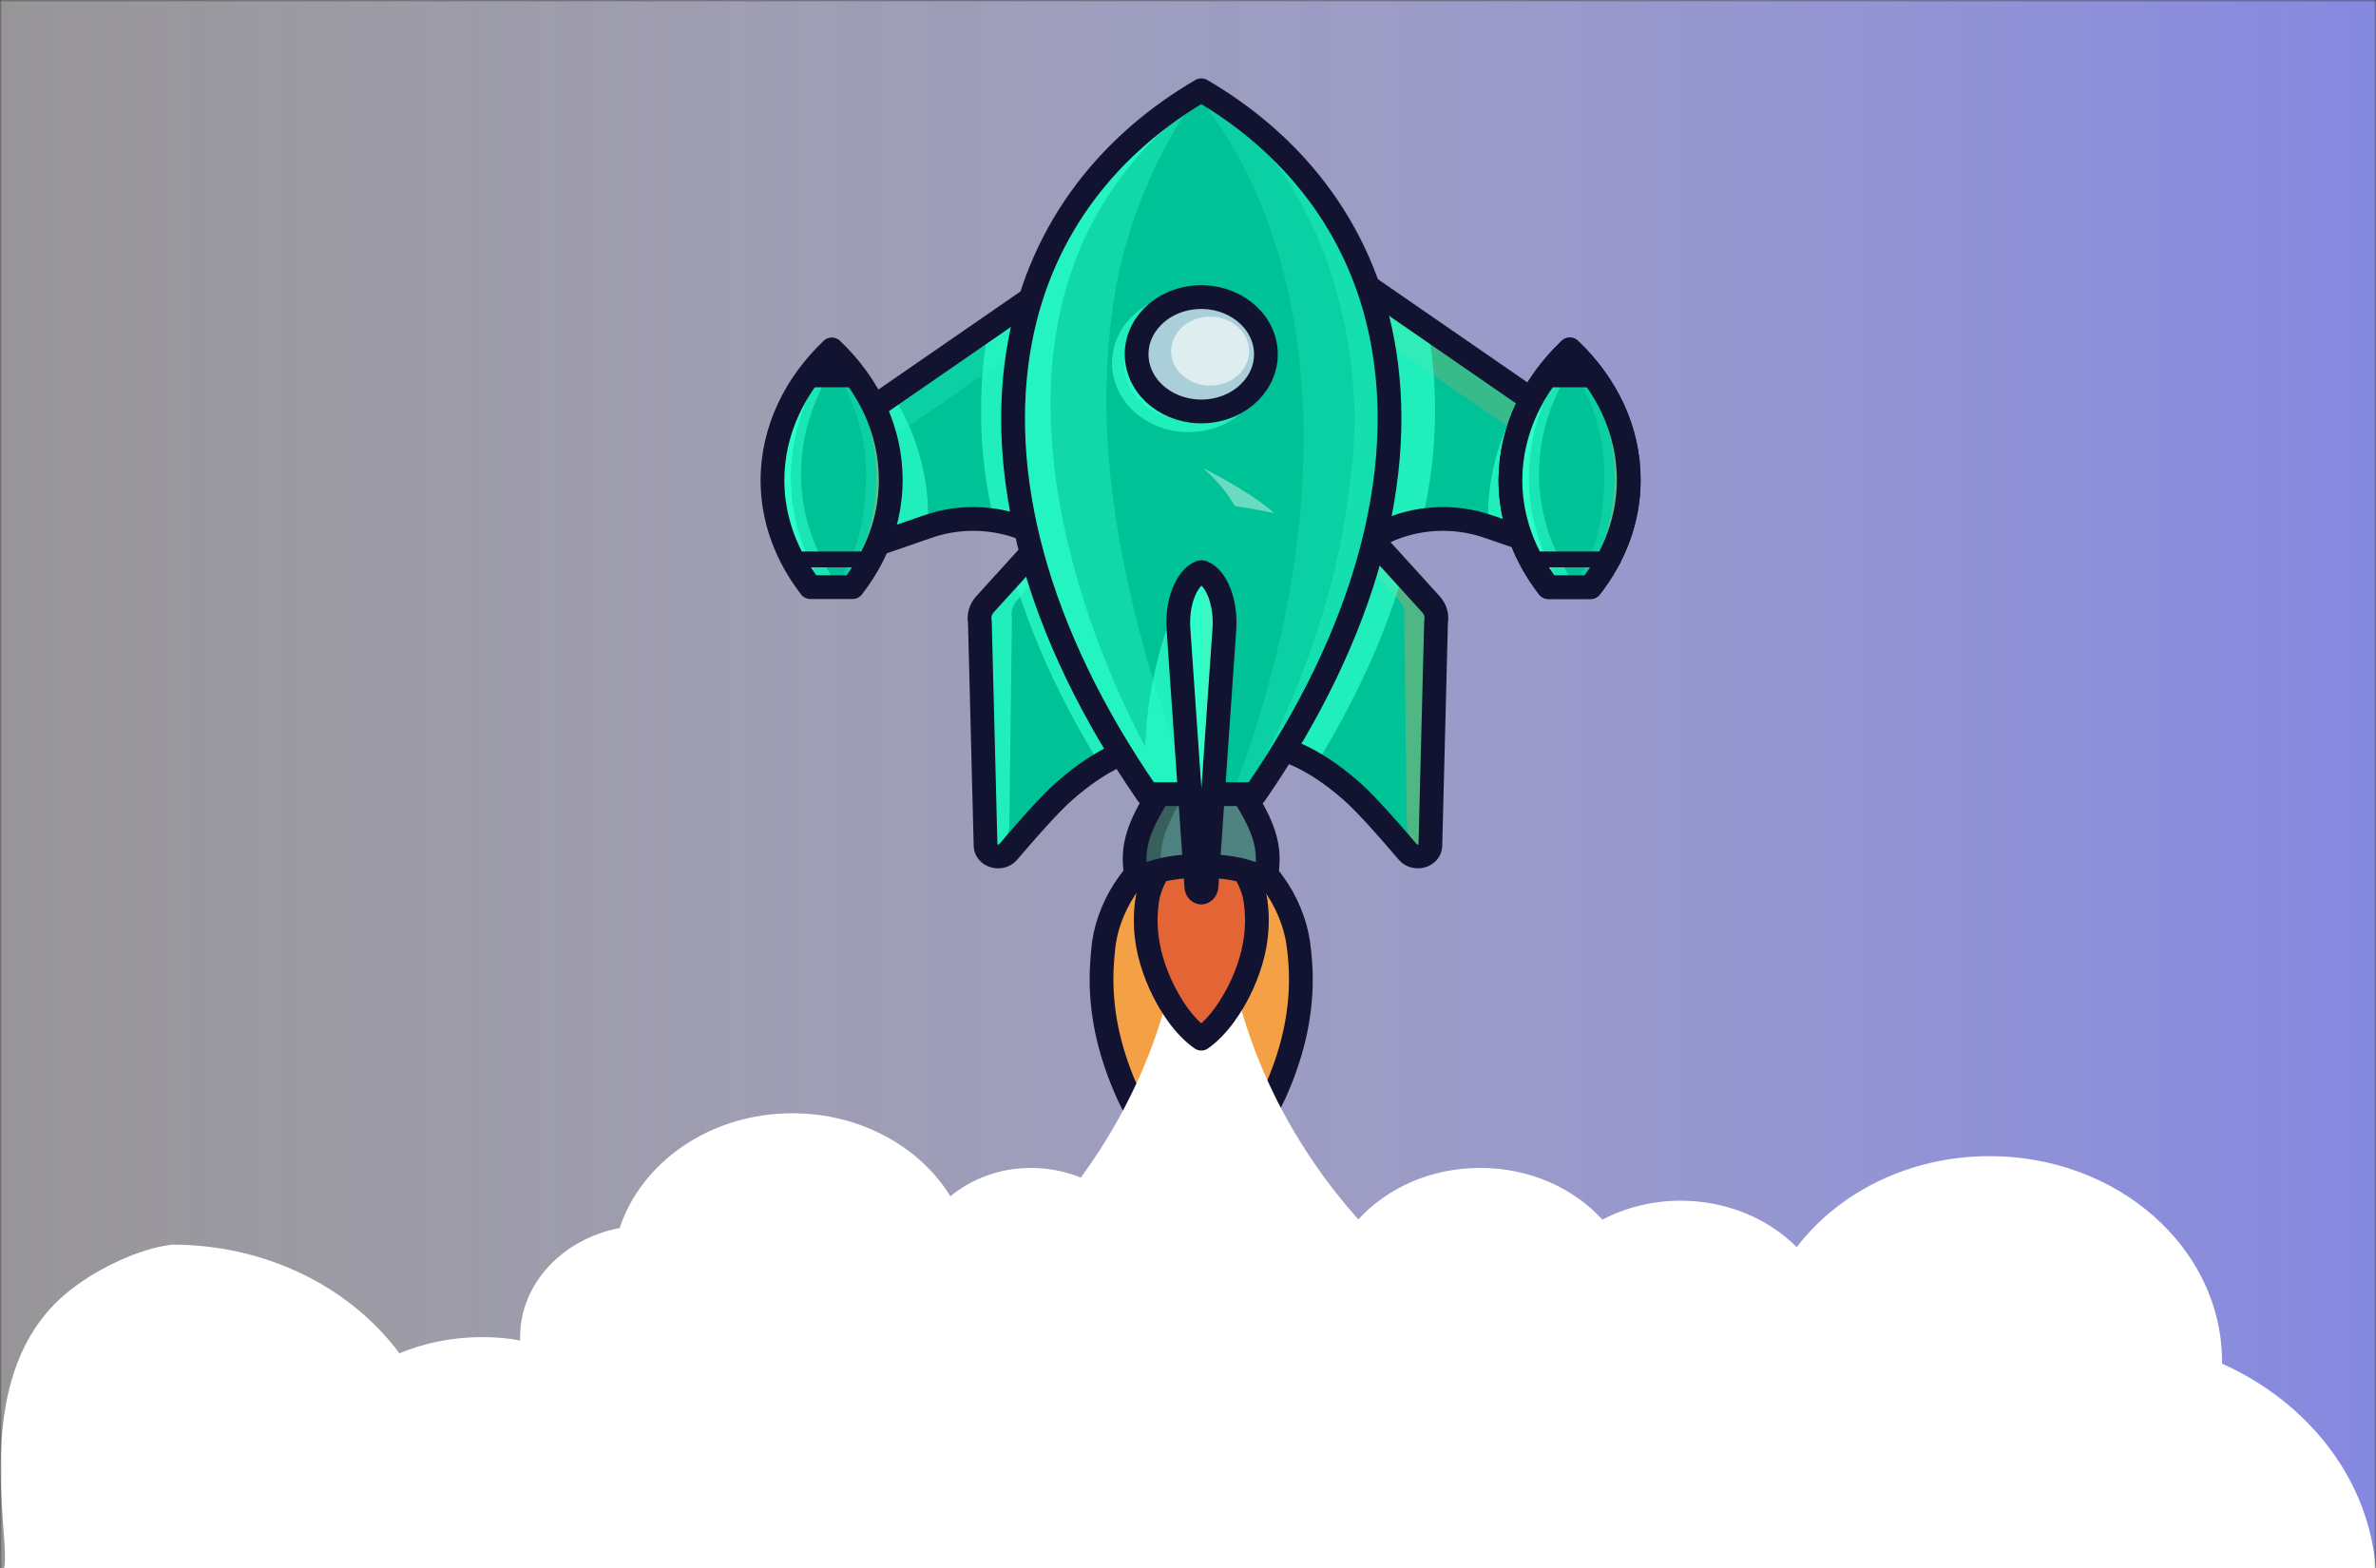 <svg width="600" height="396" viewBox="0 0 600 396" fill="none" xmlns="http://www.w3.org/2000/svg">
<rect x="0" y="0" width="600" height="396" fill="#333333" stroke="none"/>
<g clip-path="url(#clip0_363_13727)">
<mask id="mask0_363_13727" style="mask-type:luminance" maskUnits="userSpaceOnUse" x="0" y="0" width="600" height="397">
<path d="M0 0H600V397H0V0Z" fill="white"/>
</mask>
<g mask="url(#mask0_363_13727)">
<path d="M0 0H600V397H0V0Z" fill="url(#paint0_linear_363_13727)"/>
<path d="M303.18 117.78C295.485 121.167 288.342 125.235 282.06 130.011C295.768 127.169 310.545 127.168 324.252 129.98C318.017 125.234 310.874 121.167 303.18 117.78Z" fill="#00C297" stroke="#00C297"/>
<path d="M326.28 130.931C311.34 127.517 294.96 127.517 280.02 130.971C286.8 125.532 294.66 120.966 303.18 117.234C311.7 120.966 319.56 125.532 326.28 130.931Z" fill="#00C297" stroke="#00C297" stroke-width="6" stroke-miterlimit="10" stroke-linecap="round" stroke-linejoin="round"/>
<path d="M278.16 247.289C278.16 257.162 280.5 266.611 284.82 276.22C284.94 276.538 285.12 276.857 285.3 277.228C289.62 286.359 295.8 295.489 303.3 300.851C311.04 295.33 317.34 285.828 321.72 276.432C321.78 276.379 321.78 276.326 321.84 276.22C326.16 266.611 328.5 257.162 328.5 247.289C328.5 244.263 328.26 241.29 327.84 238.211C326.4 227.913 318.48 215.491 308.58 214.164C308.46 214.164 308.34 214.111 308.22 214.111C305.1 213.792 301.92 213.792 298.8 214.058C298.68 214.058 298.5 214.058 298.38 214.111C288.3 215.226 280.2 227.807 278.76 238.211C278.4 241.29 278.16 244.263 278.16 247.289Z" fill="#F4A045"/>
<path d="M278.16 247.289C278.16 257.162 280.5 266.611 284.82 276.22C284.94 276.538 285.12 276.857 285.3 277.228C289.62 286.359 295.8 295.489 303.3 300.851C311.04 295.33 317.34 285.828 321.72 276.432C321.78 276.379 321.78 276.326 321.84 276.22C326.16 266.611 328.5 257.162 328.5 247.289C328.5 244.263 328.26 241.29 327.84 238.211C326.4 227.913 318.48 215.491 308.58 214.164C308.46 214.164 308.34 214.111 308.22 214.111C305.1 213.792 301.92 213.792 298.8 214.058C298.68 214.058 298.5 214.058 298.38 214.111C288.3 215.226 280.2 227.807 278.76 238.211C278.4 241.29 278.16 244.263 278.16 247.289Z" stroke="#121330" stroke-width="6" stroke-miterlimit="10" stroke-linecap="round" stroke-linejoin="round"/>
<path d="M-1.5 396.881C8 403.516 -12.5 351.385 16.5 326.823C23.731 320.699 35 315.294 43.5 314.334C67.5 314.334 88.62 325.27 100.86 341.779C107.22 339.125 114.3 337.691 121.8 337.691C125.1 337.691 128.28 337.957 131.34 338.541C131.34 338.275 131.34 338.01 131.34 337.691C131.34 324.155 142.14 312.848 156.48 310.14C162 293.419 179.4 281.156 200.1 281.156C217.32 281.156 232.32 289.65 240 302.125C245.34 297.719 252.48 294.958 260.34 294.958C264.84 294.958 269.1 295.861 272.94 297.4C277.62 290.977 281.76 284.235 285.3 277.122C294.06 259.604 298.92 240.069 298.92 219.578C298.92 217.72 298.86 215.915 298.8 214.057C297.78 190.329 290.28 168.086 277.74 148.657H329.64C317.1 168.086 309.6 190.382 308.58 214.11C308.52 215.915 308.46 217.72 308.46 219.525C308.46 239.697 313.2 258.967 321.72 276.379C327.3 287.739 334.44 298.356 343.02 307.964C350.28 300.001 361.38 294.958 373.8 294.958C386.28 294.958 397.38 300.054 404.64 308.017C410.46 304.991 417.18 303.239 424.44 303.239C436.08 303.239 446.58 307.805 453.72 314.971C464.28 301.116 482.16 291.986 502.44 291.986C534.84 291.986 561.12 315.237 561.12 343.902C561.12 344.061 561.12 344.221 561.12 344.38C583.08 354.254 598.5 373.895 600 396.881H458.4H168.06H-1.5Z" fill="white"/>
<path d="M306.06 214.004C311.7 214.641 316.2 221.648 317.04 227.435C317.28 229.133 317.4 230.779 317.4 232.478C317.4 237.998 316.08 243.254 313.68 248.615C311.28 253.871 307.68 259.232 303.36 262.311C298.98 259.232 295.44 253.871 293.04 248.615C290.64 243.254 289.32 237.998 289.32 232.478C289.32 230.779 289.44 229.133 289.68 227.435C290.52 221.595 295.02 214.641 300.66 214.004C302.4 213.845 304.26 213.845 306.06 214.004Z" fill="#E36535"/>
<path d="M306.06 214.004C311.7 214.641 316.2 221.648 317.04 227.435C317.28 229.133 317.4 230.779 317.4 232.478C317.4 237.998 316.08 243.254 313.68 248.615C311.28 253.871 307.68 259.232 303.36 262.311C298.98 259.232 295.44 253.871 293.04 248.615C290.64 243.254 289.32 237.998 289.32 232.478C289.32 230.779 289.44 229.133 289.68 227.435C290.52 221.595 295.02 214.641 300.66 214.004C302.4 213.845 304.26 213.845 306.06 214.004Z" stroke="#121330" stroke-width="6" stroke-miterlimit="10" stroke-linecap="round" stroke-linejoin="round"/>
<path d="M375.72 132.944L395.28 139.686V106.827L335.22 65.368V127.53L349.74 134.271C357.48 130.662 366.9 129.918 375.72 132.944Z" fill="#00C297"/>
<path d="M401.64 148.286C407.76 140.43 411.3 131.14 411.3 121.213C411.3 108.632 405.72 97.113 396.42 88.248C387.12 97.113 381.48 108.632 381.42 121.213C381.42 131.193 384.96 140.43 391.02 148.286H401.64Z" fill="#00C297"/>
<path opacity="0.72" d="M395.28 139.686L375.84 132.997C375.6 128.432 375.96 123.761 376.92 119.089C378.36 112.082 381.06 105.5 384.78 99.554L395.28 106.827V139.686Z" fill="#2DFFC9"/>
<path opacity="0.23" d="M392.76 116.01L335.16 76.303V65.368L395.28 106.774V139.686L392.76 138.837V116.01Z" fill="#F4A15D"/>
<path opacity="0.72" d="M359.1 131.458C355.8 131.936 352.68 132.891 349.74 134.271L335.22 127.53V65.368L360.54 82.832C361.8 89.574 362.4 96.635 362.4 103.907C362.34 113.515 361.2 122.805 359.1 131.458Z" fill="#2DFFC9"/>
<path d="M375.72 132.944L395.28 139.686V106.827L335.22 65.368V127.53L349.74 134.271C357.48 130.662 366.9 129.918 375.72 132.944Z" stroke="#121330" stroke-width="6" stroke-miterlimit="10" stroke-linecap="round" stroke-linejoin="round"/>
<path d="M401.64 148.286C407.76 140.43 411.3 131.14 411.3 121.213C411.3 108.632 405.72 97.113 396.42 88.248C387.12 97.113 381.48 108.632 381.42 121.213C381.42 131.193 384.96 140.43 391.02 148.286H401.64Z" fill="#00C297"/>
<path opacity="0.23" d="M397.32 88.248C396.6 88.938 395.88 89.681 395.22 90.424C401.46 98.918 405.06 108.897 405.12 119.514C405.12 130.025 403.32 139.846 397.2 148.339H402.72C408.78 140.483 412.32 131.193 412.32 121.266C412.26 108.632 406.62 97.113 397.32 88.248Z" fill="#F4A15D"/>
<path opacity="0.32" d="M397.32 88.248C397.08 88.46 396.84 88.725 396.6 88.991C403.62 98.174 407.64 108.951 407.7 120.523C407.7 130.556 404.64 140.005 399.3 148.339H402.72C408.78 140.483 412.32 131.193 412.32 121.266C412.26 108.632 406.62 97.113 397.32 88.248Z" fill="#F4A15D"/>
<path opacity="0.37" d="M381.42 121.213C381.42 108.632 387.06 97.166 396.42 88.248C397.14 88.938 397.86 89.681 398.52 90.424C392.28 98.918 388.68 108.897 388.62 119.514C388.62 130.025 392.1 139.846 398.22 148.339H391.02C384.96 140.43 381.42 131.14 381.42 121.213Z" fill="#2DFFC9"/>
<path opacity="0.72" d="M381.42 121.213C381.42 108.632 387.06 97.166 396.42 88.248C396.66 88.46 396.9 88.725 397.14 88.991C390.12 98.174 386.1 108.951 386.04 120.523C386.04 130.556 389.1 140.005 394.44 148.339H391.02C384.96 140.43 381.42 131.14 381.42 121.213Z" fill="#2DFFC9"/>
<path opacity="0.37" d="M396.42 88.248C397.14 88.938 397.86 89.681 398.52 90.424C392.28 98.918 388.68 108.897 388.62 119.514C388.62 130.025 392.1 139.846 398.22 148.339H391.02C384.96 140.483 381.42 131.193 381.42 121.266C381.48 108.632 387.12 97.113 396.42 88.248Z" fill="#2DFFC9"/>
<path opacity="0.72" d="M396.42 88.248C396.66 88.46 396.9 88.725 397.14 88.991C390.12 98.174 386.1 108.951 386.04 120.523C386.04 130.556 389.1 140.005 394.44 148.339H391.02C384.96 140.483 381.42 131.193 381.42 121.266C381.48 108.632 387.12 97.113 396.42 88.248Z" fill="#2DFFC9"/>
<path d="M389.58 97.803C391.8 94.352 394.44 91.167 397.5 88.194C400.56 91.114 403.2 94.352 405.42 97.803H389.58Z" fill="#121330"/>
<path d="M401.64 148.286C407.76 140.43 411.3 131.14 411.3 121.213C411.3 108.632 405.72 97.113 396.42 88.248C387.12 97.113 381.48 108.632 381.42 121.213C381.42 131.193 384.96 140.43 391.02 148.286H401.64Z" stroke="#121330" stroke-width="6" stroke-miterlimit="10" stroke-linecap="round" stroke-linejoin="round"/>
<path d="M323.7 189.267C323.7 189.267 330.96 190.647 341.4 199.884C345.18 203.229 351.12 210.023 355.5 215.173C357.3 217.296 361.14 216.234 361.2 213.58L362.64 157.045C362.94 155.452 362.46 153.807 361.32 152.586L345.6 135.28L323.7 189.267Z" fill="#00C297"/>
<path opacity="0.32" d="M361.32 214.695C357.9 214.27 355.32 211.669 355.26 208.59L354.6 156.036C354.9 154.444 354.42 152.798 353.28 151.577L343.44 140.695L345.66 135.28L361.32 152.533C362.46 153.807 362.94 155.399 362.64 156.992L361.32 214.695Z" fill="#F4A15D"/>
<path opacity="0.72" d="M323.7 189.267L345.6 135.28L354.3 144.889C349.62 160.814 342.24 177.005 332.28 193.142C327 189.904 323.7 189.267 323.7 189.267Z" fill="#2DFFC9"/>
<path d="M323.7 189.267C323.7 189.267 330.96 190.647 341.4 199.884C345.18 203.229 351.12 210.023 355.5 215.173C357.3 217.296 361.14 216.234 361.2 213.58L362.64 157.045C362.94 155.452 362.46 153.807 361.32 152.586L345.6 135.28L323.7 189.267Z" stroke="#121330" stroke-width="6" stroke-miterlimit="10" stroke-linecap="round" stroke-linejoin="round"/>
<path d="M407.34 141.279H387.6" stroke="#121330" stroke-width="4" stroke-miterlimit="10" stroke-linecap="round" stroke-linejoin="round"/>
<path d="M401.64 148.286C407.76 140.43 411.3 131.14 411.3 121.213C411.3 108.632 405.72 97.113 396.42 88.248C387.12 97.113 381.48 108.632 381.42 121.213C381.42 131.193 384.96 140.43 391.02 148.286H401.64Z" fill="#00C297"/>
<path d="M401.64 148.286C407.76 140.43 411.3 131.14 411.3 121.213C411.3 108.632 405.72 97.113 396.42 88.248C387.12 97.113 381.48 108.632 381.42 121.213C381.42 131.193 384.96 140.43 391.02 148.286H401.64Z" fill="#00C297"/>
<path opacity="0.23" d="M397.32 88.248C396.6 88.938 395.88 89.681 395.22 90.424C401.46 98.918 405.06 108.897 405.12 119.514C405.12 130.025 403.32 139.846 397.2 148.339H402.72C408.78 140.483 412.32 131.193 412.32 121.266C412.26 108.632 406.62 97.113 397.32 88.248Z" fill="#2DFFC9"/>
<path opacity="0.32" d="M397.32 88.248C397.08 88.46 396.84 88.725 396.6 88.991C403.62 98.174 407.64 108.951 407.7 120.523C407.7 130.556 404.64 140.005 399.3 148.339H402.72C408.78 140.483 412.32 131.193 412.32 121.266C412.26 108.632 406.62 97.113 397.32 88.248Z" fill="#F4A15D"/>
<path opacity="0.37" d="M381.42 121.213C381.42 108.632 387.06 97.166 396.42 88.248C397.14 88.938 397.86 89.681 398.52 90.424C392.28 98.918 388.68 108.897 388.62 119.514C388.62 130.025 392.1 139.846 398.22 148.339H391.02C384.96 140.43 381.42 131.14 381.42 121.213Z" fill="#2DFFC9"/>
<path opacity="0.72" d="M381.42 121.213C381.42 108.632 387.06 97.166 396.42 88.248C396.66 88.46 396.9 88.725 397.14 88.991C390.12 98.174 386.1 108.951 386.04 120.523C386.04 130.556 389.1 140.005 394.44 148.339H391.02C384.96 140.43 381.42 131.14 381.42 121.213Z" fill="#2DFFC9"/>
<path opacity="0.37" d="M396.42 88.248C397.14 88.938 397.86 89.681 398.52 90.424C392.28 98.918 388.68 108.897 388.62 119.514C388.62 130.025 392.1 139.846 398.22 148.339H391.02C384.96 140.483 381.42 131.193 381.42 121.266C381.48 108.632 387.12 97.113 396.42 88.248Z" fill="#2DFFC9"/>
<path opacity="0.72" d="M396.42 88.248C396.66 88.46 396.9 88.725 397.14 88.991C390.12 98.174 386.1 108.951 386.04 120.523C386.04 130.556 389.1 140.005 394.44 148.339H391.02C384.96 140.483 381.42 131.193 381.42 121.266C381.48 108.632 387.12 97.113 396.42 88.248Z" fill="#2DFFC9"/>
<path d="M388.5 97.803C390.72 94.352 393.36 91.167 396.42 88.194C399.48 91.114 402.12 94.352 404.34 97.803H388.5Z" fill="#121330"/>
<path d="M401.64 148.286C407.76 140.43 411.3 131.14 411.3 121.213C411.3 108.632 405.72 97.113 396.42 88.248C387.12 97.113 381.48 108.632 381.42 121.213C381.42 131.193 384.96 140.43 391.02 148.286H401.64Z" stroke="#121330" stroke-width="6" stroke-miterlimit="10" stroke-linecap="round" stroke-linejoin="round"/>
<path d="M407.34 141.279H387.6" stroke="#121330" stroke-width="4" stroke-miterlimit="10" stroke-linecap="round" stroke-linejoin="round"/>
<path d="M234.42 132.944L214.86 139.686V106.827L274.92 65.368V127.53L260.4 134.271C252.66 130.662 243.24 129.918 234.42 132.944Z" fill="#00C297"/>
<path opacity="0.72" d="M214.86 139.686L234.3 132.997C234.54 128.432 234.18 123.761 233.22 119.089C231.78 112.082 229.08 105.5 225.36 99.554L214.86 106.827V139.686Z" fill="#2DFFC9"/>
<path opacity="0.23" d="M217.32 116.01L274.92 76.303V65.368L214.86 106.774V139.686L217.32 138.837V116.01Z" fill="#2DFFC9"/>
<path opacity="0.72" d="M251.04 131.458C254.34 131.936 257.46 132.891 260.4 134.271L274.92 127.53V65.368L249.6 82.832C248.34 89.574 247.74 96.635 247.74 103.907C247.74 113.515 248.88 122.805 251.04 131.458Z" fill="#2DFFC9"/>
<path d="M234.42 132.944L214.86 139.686V106.827L274.92 65.368V127.53L260.4 134.271C252.66 130.662 243.24 129.918 234.42 132.944Z" stroke="#121330" stroke-width="6" stroke-miterlimit="10" stroke-linecap="round" stroke-linejoin="round"/>
<path d="M286.38 189.267C286.38 189.267 279.12 190.647 268.68 199.884C264.9 203.229 258.96 210.023 254.58 215.173C252.78 217.296 248.94 216.234 248.88 213.58L247.44 157.045C247.14 155.452 247.62 153.807 248.76 152.586L264.48 135.28L286.38 189.267Z" fill="#00C297"/>
<path opacity="0.72" d="M248.82 214.695C252.24 214.27 254.82 211.669 254.88 208.59L255.54 156.036C255.24 154.444 255.72 152.798 256.86 151.577L266.7 140.695L264.48 135.28L248.76 152.586C247.62 153.86 247.14 155.452 247.44 157.045L248.82 214.695Z" fill="#2DFFC9"/>
<path opacity="0.72" d="M286.38 189.267L264.48 135.28L255.78 144.889C260.46 160.814 267.84 177.005 277.8 193.142C283.08 189.904 286.38 189.267 286.38 189.267Z" fill="#2DFFC9"/>
<path d="M286.38 189.267C286.38 189.267 279.12 190.647 268.68 199.884C264.9 203.229 258.96 210.023 254.58 215.173C252.78 217.296 248.94 216.234 248.88 213.58L247.44 157.045C247.14 155.452 247.62 153.807 248.76 152.586L264.48 135.28L286.38 189.267Z" stroke="#121330" stroke-width="6" stroke-miterlimit="10" stroke-linecap="round" stroke-linejoin="round"/>
<path d="M286.68 219.632C286.02 213.315 286.98 207.369 298.98 191.709C300.96 189.214 305.7 189.214 307.68 191.709C319.68 207.422 320.64 213.368 319.98 219.632C319.86 220.428 318.24 221.33 317.22 221.012C310.32 217.88 296.34 217.88 289.44 221.012C288.42 221.33 286.8 220.481 286.68 219.632Z" fill="#4E8280"/>
<g opacity="0.32">
<g opacity="0.32">
<g opacity="0.32">
<path opacity="0.32" d="M313.92 219.631C314.58 213.314 313.62 207.369 301.62 191.709C301.26 191.231 300.78 190.859 300.3 190.594C302.58 189.267 306.06 189.639 307.68 191.709C319.68 207.422 320.64 213.367 319.98 219.631C319.86 220.428 318.24 221.33 317.22 221.011C316.2 220.587 315.06 220.162 313.86 219.844C313.86 219.791 313.92 219.737 313.92 219.631Z" fill="#F4A15D"/>
</g>
<g opacity="0.32">
<path opacity="0.32" d="M300.3 218.782C296.16 219.047 292.26 219.79 289.44 221.011C288.54 221.33 287.1 220.587 286.74 219.844C290.7 218.835 295.62 218.463 300.3 218.782Z" fill="#F4A15D"/>
</g>
</g>
</g>
<path d="M305.58 191.709C305.76 191.497 305.94 191.338 306.12 191.179C303.9 189.215 299.76 189.427 297.96 191.709C285.96 207.423 285 213.367 285.66 219.631C285.78 220.428 287.4 221.331 288.42 221.012C289.8 220.375 291.48 219.897 293.28 219.526C292.62 213.262 293.64 207.316 305.58 191.709Z" fill="#37605D"/>
<path d="M286.68 219.632C286.02 213.315 286.98 207.369 298.98 191.709C300.96 189.214 305.7 189.214 307.68 191.709C319.68 207.422 320.64 213.368 319.98 219.632C319.86 220.428 318.24 221.33 317.22 221.012C310.32 217.88 296.34 217.88 289.44 221.012C288.42 221.33 286.8 220.481 286.68 219.632Z" stroke="#121330" stroke-width="6" stroke-miterlimit="10" stroke-linecap="round" stroke-linejoin="round"/>
<path d="M289.8 200.575C261.54 159.646 251.28 119.461 257.64 85.965C263.16 56.875 280.92 35.906 303.36 22.794C325.8 35.906 343.56 56.875 349.08 85.965C355.44 119.461 345.12 159.646 316.92 200.575H289.8Z" fill="#00C297"/>
<path opacity="0.23" d="M327.6 86.548C324 60.218 314.64 39.303 302.04 23.643C302.46 23.378 302.94 23.112 303.36 22.847C325.8 35.959 343.56 56.927 349.08 86.017C355.44 119.514 345.12 159.699 316.92 200.627H311.22C326.88 159.699 332.16 120.363 327.6 86.548Z" fill="#2DFFC9"/>
<path opacity="0.37" d="M257.64 85.964C263.1 57.086 280.62 36.224 302.88 23.112C298.74 29.005 293.46 37.498 289.02 48.274C280.92 67.863 280.02 84 279.54 94.139C277.38 139.739 297.12 190.169 301.26 200.627H289.8C261.54 159.646 251.28 119.461 257.64 85.964Z" fill="#2DFFC9"/>
<path opacity="0.72" d="M257.64 85.965C263.16 56.875 280.92 35.906 303.36 22.794C303.96 23.113 304.5 23.485 305.1 23.803C296.58 29.695 290.1 36.013 285.18 42.064C241.02 96.423 283.38 177.801 289.2 188.577C289.44 181.252 290.52 172.174 293.58 162.035C295.56 155.559 297.96 149.879 300.36 145.048C301.26 163.044 302.16 181.04 303.06 199.035H295.62C295.8 199.566 295.98 200.044 296.22 200.575H289.92C261.54 159.646 251.28 119.461 257.64 85.965Z" fill="#2DFFC9"/>
<path opacity="0.32" d="M341.52 95.201C340.68 86.708 337.56 59.104 318.3 36.437C315.24 32.88 310.68 28.049 311.04 27.784C311.58 27.359 322.14 35.8 329.64 44.771C339.06 55.972 345.96 69.721 349.02 85.965C355.38 119.461 345.06 159.646 316.86 200.574H314.4C322.14 186.931 327.24 174.616 330.72 164.901C333 158.372 337.02 146.8 339.54 131.299C341.16 120.894 342.96 109.746 341.52 95.201Z" fill="#2DFFC9"/>
<path opacity="0.72" d="M300.12 106.136C291.107 106.136 283.8 99.672 283.8 91.697C283.8 83.723 291.107 77.258 300.12 77.258C309.134 77.258 316.44 83.723 316.44 91.697C316.44 99.672 309.134 106.136 300.12 106.136Z" fill="#2DFFC9" stroke="#2DFFC9" stroke-width="6" stroke-miterlimit="10" stroke-linecap="round" stroke-linejoin="round"/>
<path d="M289.8 200.575C261.54 159.646 251.28 119.461 257.64 85.965C263.16 56.875 280.92 35.906 303.36 22.794C325.8 35.906 343.56 56.875 349.08 85.965C355.44 119.461 345.12 159.646 316.92 200.575H289.8Z" stroke="#121330" stroke-width="6" stroke-miterlimit="10" stroke-linecap="round" stroke-linejoin="round"/>
<path d="M287.242 91.782C285.799 83.911 291.84 76.494 300.738 75.217C309.634 73.939 318.018 79.284 319.461 87.156C320.905 95.028 314.863 102.444 305.967 103.722C297.069 105 288.687 99.654 287.242 91.782Z" fill="#ABCFD8"/>
<path opacity="0.93" d="M305.58 97.378C300.146 97.378 295.74 93.48 295.74 88.672C295.74 83.864 300.146 79.966 305.58 79.966C311.014 79.966 315.42 83.864 315.42 88.672C315.42 93.48 311.014 97.378 305.58 97.378Z" fill="#E2F0F2"/>
<path d="M287.242 91.782C285.799 83.911 291.84 76.494 300.738 75.217C309.634 73.939 318.018 79.284 319.461 87.156C320.905 95.028 314.863 102.444 305.967 103.722C297.069 105 288.687 99.654 287.242 91.782Z" stroke="#121330" stroke-width="6" stroke-miterlimit="10" stroke-linecap="round" stroke-linejoin="round"/>
<path d="M303.36 225.418C302.7 225.418 302.16 224.781 302.1 223.932L297.6 158.956C297.12 152.268 299.52 146.057 303.06 144.57C303.3 144.464 303.54 144.464 303.72 144.57C307.26 146.004 309.66 152.215 309.18 158.956L304.68 223.932C304.56 224.781 303.96 225.418 303.36 225.418Z" fill="#2DFFC9"/>
<path opacity="0.74" d="M303.36 225.418C302.7 225.418 302.16 224.781 302.1 223.932L297.6 158.956C297.12 152.268 299.52 146.057 303.06 144.57C303.3 144.464 303.54 144.464 303.72 144.57C307.26 146.004 309.66 152.215 309.18 158.956L304.68 223.932C304.56 224.781 303.96 225.418 303.36 225.418Z" fill="#2DFFC9"/>
<g opacity="0.53">
<g opacity="0.53">
<g opacity="0.53">
<path opacity="0.53" d="M303.66 144.57C307.2 146.004 309.6 152.214 309.12 158.956L304.62 223.932C304.56 224.622 304.2 225.206 303.72 225.365V144.57H303.66Z" fill="#F4A15D"/>
</g>
<g opacity="0.53">
<path opacity="0.53" d="M303.66 144.57H303C303.24 144.464 303.48 144.464 303.66 144.57Z" fill="#F4A15D"/>
</g>
</g>
</g>
<path d="M303.36 225.418C302.7 225.418 302.16 224.781 302.1 223.932L297.6 158.956C297.12 152.268 299.52 146.057 303.06 144.57C303.3 144.464 303.54 144.464 303.72 144.57C307.26 146.004 309.66 152.215 309.18 158.956L304.68 223.932C304.56 224.781 303.96 225.418 303.36 225.418Z" stroke="#121330" stroke-width="6" stroke-miterlimit="10" stroke-linecap="round" stroke-linejoin="round"/>
<path d="M215.28 148.286C221.4 140.43 224.94 131.14 224.94 121.213C224.94 108.632 219.36 97.113 210.06 88.248C200.76 97.113 195.12 108.632 195.06 121.213C195.06 131.193 198.6 140.43 204.66 148.286H215.28Z" fill="#00C297"/>
<path d="M215.28 148.286C221.4 140.43 224.94 131.14 224.94 121.213C224.94 108.632 219.36 97.113 210.06 88.248C200.76 97.113 195.12 108.632 195.06 121.213C195.06 131.193 198.6 140.43 204.66 148.286H215.28Z" fill="#00C297"/>
<path opacity="0.23" d="M210.9 88.248C210.18 88.938 209.46 89.681 208.8 90.424C215.04 98.918 218.64 108.897 218.7 119.514C218.7 130.025 216.9 139.846 210.78 148.339H216.3C222.36 140.483 225.9 131.193 225.9 121.266C225.9 108.632 220.26 97.113 210.9 88.248Z" fill="#2DFFC9"/>
<path opacity="0.32" d="M210.9 88.248C210.66 88.46 210.42 88.725 210.18 88.991C217.2 98.174 221.22 108.951 221.28 120.523C221.28 130.556 218.22 140.005 212.88 148.339H216.3C222.36 140.483 225.9 131.193 225.9 121.266C225.9 108.632 220.26 97.113 210.9 88.248Z" fill="#F4A15D"/>
<path opacity="0.37" d="M195.06 121.213C195.06 108.632 200.7 97.166 210.06 88.248C210.78 88.938 211.5 89.681 212.16 90.424C205.92 98.918 202.32 108.897 202.26 119.514C202.26 130.025 205.74 139.846 211.86 148.339H204.66C198.6 140.43 195.06 131.14 195.06 121.213Z" fill="#2DFFC9"/>
<path opacity="0.72" d="M195.06 121.213C195.06 108.632 200.7 97.166 210.06 88.248C210.3 88.46 210.54 88.725 210.78 88.991C203.76 98.174 199.74 108.951 199.68 120.523C199.68 130.556 202.74 140.005 208.08 148.339H204.66C198.6 140.43 195.06 131.14 195.06 121.213Z" fill="#2DFFC9"/>
<path opacity="0.37" d="M210.06 88.248C210.78 88.938 211.5 89.681 212.16 90.424C205.92 98.918 202.32 108.897 202.26 119.514C202.26 130.025 205.74 139.846 211.86 148.339H204.66C198.6 140.483 195.06 131.193 195.06 121.266C195.06 108.632 200.7 97.113 210.06 88.248Z" fill="#2DFFC9"/>
<path opacity="0.72" d="M210.06 88.248C210.3 88.46 210.54 88.725 210.78 88.991C203.76 98.174 199.74 108.951 199.68 120.523C199.68 130.556 202.74 140.005 208.08 148.339H204.66C198.6 140.483 195.06 131.193 195.06 121.266C195.06 108.632 200.7 97.113 210.06 88.248Z" fill="#2DFFC9"/>
<path d="M202.08 97.803C204.3 94.352 206.94 91.167 210 88.194C213.06 91.114 215.7 94.352 217.92 97.803H202.08Z" fill="#121330"/>
<path d="M215.28 148.286C221.4 140.43 224.94 131.14 224.94 121.213C224.94 108.632 219.36 97.113 210.06 88.248C200.76 97.113 195.12 108.632 195.06 121.213C195.06 131.193 198.6 140.43 204.66 148.286H215.28Z" stroke="#121330" stroke-width="6" stroke-miterlimit="10" stroke-linecap="round" stroke-linejoin="round"/>
<path d="M219.84 141.279H200.1" stroke="#121330" stroke-width="4" stroke-miterlimit="10" stroke-linecap="round" stroke-linejoin="round"/>
<path opacity="0.41" d="M321.72 129.581C321.72 129.581 317.64 125.333 303.78 118.187C310.2 123.944 311.46 127.556 311.88 127.834C315.96 128.35 321.72 129.581 321.72 129.581Z" fill="white"/>
</g>
</g>
<defs>
<linearGradient id="paint0_linear_363_13727" x1="600" y1="198.5" x2="4.47035e-06" y2="198.5" gradientUnits="userSpaceOnUse">
<stop stop-color="#8588E0"/>
<stop offset="1" stop-color="#FCF8FD" stop-opacity="0.5"/>
<stop offset="1" stop-color="#FCF8FD"/>
</linearGradient>
<clipPath id="clip0_363_13727">
<rect width="600" height="396" fill="white" transform="matrix(-1 0 0 1 600 0)"/>
</clipPath>
</defs>
</svg>
